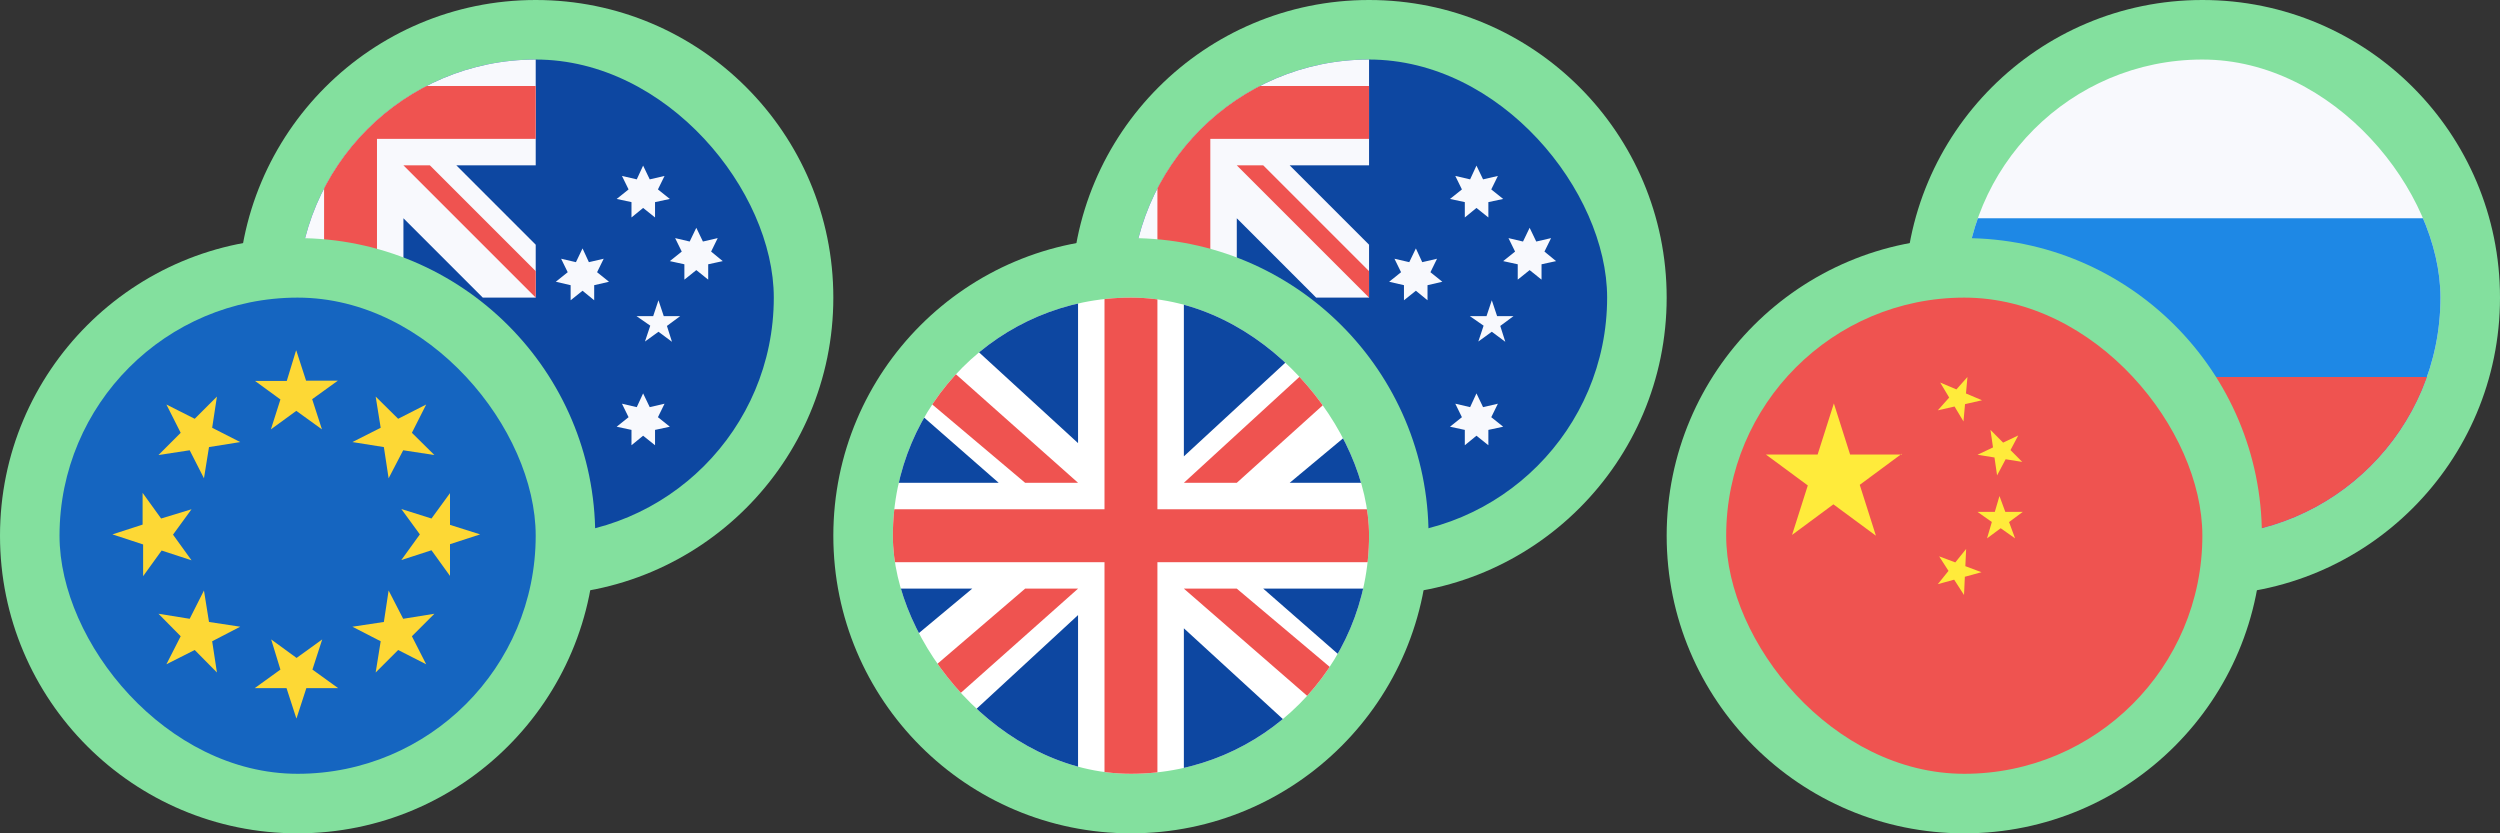<svg width="150" height="50" viewBox="0 0 150 50" fill="none" xmlns="http://www.w3.org/2000/svg">
<rect x="0" y="0" width="150" height="50" fill="#333333" stroke="none"/>
<circle cx="32.143" cy="17.857" r="17.857" fill="#83E09E"/>
<g clip-path="url(#clip0_43_16899)">
<path d="M17.857 3.572H46.429V32.143H17.857V3.572Z" fill="#0D47A1"/>
<path d="M32.143 9.921V3.572H17.857V17.857H24.206V13.095L28.968 17.857H32.143V14.683L27.381 9.921H32.143Z" fill="#F8F9FD"/>
<path d="M22.619 5.159V3.572H19.445V5.159H17.857V8.333H19.445V17.857H22.619V8.333H32.143V5.159H22.619Z" fill="#EF5350"/>
<path d="M32.143 16.27L25.794 9.921H24.206L32.143 17.857V16.27Z" fill="#EF5350"/>
<path d="M28.968 24.206L27.381 25V25.794H26.587L25.794 27.381L25 25.794H24.206V25L22.619 24.206L24.206 23.413V22.619H25L25.794 21.032L26.587 22.619H27.381V23.413L28.968 24.206Z" fill="#F8F9FD"/>
<path d="M38.587 23.603L38.984 24.429L39.873 24.222L39.476 25.032L40.191 25.603L39.302 25.794V26.714L38.587 26.143L37.889 26.714V25.794L37 25.603L37.714 25.032L37.318 24.222L38.206 24.429L38.587 23.603ZM34.952 14.905L35.333 15.73L36.222 15.524L35.825 16.333L36.54 16.905L35.651 17.111V18.016L34.952 17.445L34.238 18.016V17.111L33.349 16.905L34.063 16.333L33.667 15.524L34.556 15.73L34.952 14.905ZM38.587 9.937L38.984 10.762L39.873 10.556L39.476 11.365L40.191 11.937L39.302 12.127V13.048L38.587 12.476L37.889 13.048V12.127L37 11.937L37.714 11.365L37.318 10.556L38.206 10.762L38.587 9.937ZM41.778 13.667L42.175 14.492L43.063 14.286L42.667 15.095L43.365 15.667L42.492 15.857V16.778L41.778 16.206L41.063 16.778V15.857L40.191 15.667L40.905 15.095L40.508 14.286L41.381 14.492L41.778 13.667ZM39.508 18.016L39.825 18.968H40.81L40.016 19.556L40.318 20.508L39.508 19.905L38.698 20.492L39.016 19.54L38.191 18.968H39.191L39.508 18.016Z" fill="#F8F9FD"/>
</g>
<circle cx="17.857" cy="32.143" r="17.857" fill="#83E09E"/>
<g clip-path="url(#clip1_43_16899)">
<path d="M3.571 17.857H32.143V46.429H3.571V17.857Z" fill="#1565C0"/>
<path d="M17.778 21.032L18.365 22.841H20.27L18.73 23.952L19.317 25.762L17.778 24.651L16.254 25.762L16.825 23.968L15.302 22.857H17.206L17.762 21.032H17.778ZM9.984 24.27L11.682 25.127L13.016 23.794L12.73 25.667L14.413 26.524L12.54 26.825L12.238 28.698L11.381 27.016L9.508 27.302L10.841 25.968L9.984 24.27ZM6.746 32.063L8.556 31.476V29.571L9.667 31.111L11.492 30.555L10.381 32.079L11.492 33.619L9.698 33.032L8.587 34.571V32.667L6.746 32.063ZM9.984 39.857L10.841 38.175L9.508 36.825L11.381 37.127L12.238 35.429L12.54 37.318L14.413 37.603L12.73 38.476L13.016 40.349L11.682 39L9.984 39.857ZM17.778 43.095L17.191 41.286H15.286L16.825 40.175L16.27 38.365L17.794 39.476L19.333 38.365L18.746 40.175L20.286 41.286H18.381L17.794 43.095H17.778ZM25.571 39.857L23.889 39L22.54 40.349L22.841 38.476L21.143 37.603L23.032 37.318L23.317 35.429L24.191 37.127L26.064 36.825L24.714 38.175L25.571 39.857ZM28.809 32.063L27 32.651V34.556L25.889 33.016L24.079 33.603L25.191 32.063L24.079 30.54L25.889 31.111L27 29.587V31.492L28.809 32.063ZM25.571 24.27L24.714 25.968L26.064 27.302L24.191 27.016L23.317 28.698L23.032 26.825L21.143 26.524L22.841 25.667L22.54 23.794L23.889 25.127L25.571 24.27Z" fill="#FDD835"/>
</g>
<circle cx="82.143" cy="17.857" r="17.857" fill="#83E09E"/>
<g clip-path="url(#clip2_43_16899)">
<path d="M67.857 3.572H96.429V32.143H67.857V3.572Z" fill="#0D47A1"/>
<path d="M82.143 9.921V3.572H67.857V17.857H74.207V13.095L78.969 17.857H82.143V14.683L77.381 9.921H82.143Z" fill="#F8F9FD"/>
<path d="M72.619 5.159V3.572H69.445V5.159H67.857V8.333H69.445V17.857H72.619V8.333H82.143V5.159H72.619Z" fill="#EF5350"/>
<path d="M82.143 16.27L75.794 9.921H74.207L82.143 17.857V16.27Z" fill="#EF5350"/>
<path d="M78.969 24.206L77.381 25V25.794H76.588L75.794 27.381L75 25.794H74.207V25L72.619 24.206L74.207 23.413V22.619H75L75.794 21.032L76.588 22.619H77.381V23.413L78.969 24.206Z" fill="#F8F9FD"/>
<path d="M88.588 23.603L88.984 24.429L89.873 24.222L89.476 25.032L90.191 25.603L89.302 25.794V26.714L88.588 26.143L87.889 26.714V25.794L87 25.603L87.715 25.032L87.318 24.222L88.207 24.429L88.588 23.603ZM84.953 14.905L85.334 15.73L86.222 15.524L85.826 16.333L86.54 16.905L85.651 17.111V18.016L84.953 17.445L84.238 18.016V17.111L83.349 16.905L84.064 16.333L83.667 15.524L84.556 15.73L84.953 14.905ZM88.588 9.937L88.984 10.762L89.873 10.556L89.476 11.365L90.191 11.937L89.302 12.127V13.048L88.588 12.476L87.889 13.048V12.127L87 11.937L87.715 11.365L87.318 10.556L88.207 10.762L88.588 9.937ZM91.778 13.667L92.175 14.492L93.064 14.286L92.667 15.095L93.365 15.667L92.492 15.857V16.778L91.778 16.206L91.064 16.778V15.857L90.191 15.667L90.905 15.095L90.508 14.286L91.381 14.492L91.778 13.667ZM89.508 18.016L89.826 18.968H90.81L90.016 19.556L90.318 20.508L89.508 19.905L88.699 20.492L89.016 19.54L88.191 18.968H89.191L89.508 18.016Z" fill="#F8F9FD"/>
</g>
<circle cx="67.857" cy="32.143" r="17.857" fill="#83E09E"/>
<g clip-path="url(#clip3_43_16899)">
<path d="M53.572 17.857H82.143V46.429H53.572V17.857Z" fill="white"/>
<path d="M64.683 17.857H55.159L64.683 26.587V17.857ZM71.032 17.857V27.381L81.349 17.857H71.032ZM82.143 25L77.381 28.968H82.143V25ZM82.143 35.318H75.794L82.143 40.873V35.318ZM80.556 46.429L71.032 37.698V46.429H80.556ZM64.683 46.429V36.905L54.365 46.429H64.683ZM53.572 39.286L58.334 35.318H53.572V39.286ZM53.572 28.968H59.921L53.572 23.413V28.968Z" fill="#0D47A1"/>
<path d="M64.683 28.968L43.254 9.921V13.571L61.508 28.968H64.683ZM66.27 30.556V17.857H69.445V30.556H82.143V33.73H69.445V46.429H66.27V33.73H53.572V30.556H66.27ZM39.286 54.365L61.508 35.318H64.683L43.254 54.365H39.286ZM71.032 28.968L90.079 11.508H93.572L74.207 28.968H71.032ZM74.207 35.318H71.032L89.286 51.191V48.016L74.207 35.318Z" fill="#EF5350"/>
</g>
<circle cx="132.143" cy="17.857" r="17.857" fill="#83E09E"/>
<g clip-path="url(#clip4_43_16899)">
<path d="M117.857 3.572H146.428V32.143H117.857V3.572Z" fill="#F8F9FD"/>
<path d="M117.857 13.095H146.428V32.143H117.857V13.095Z" fill="#1E88E5"/>
<path d="M117.857 22.619H146.428V32.143H117.857V22.619Z" fill="#EF5350"/>
</g>
<circle cx="117.857" cy="32.143" r="17.857" fill="#83E09E"/>
<g clip-path="url(#clip5_43_16899)">
<path d="M103.571 17.857H132.143V46.429H103.571V17.857Z" fill="#EF5350"/>
<path d="M114.111 27.222L107.524 32.095L110.032 24.206L112.555 32.143L105.952 27.27H114.111V27.222ZM116.412 22.953L118.92 24.016L116.27 24.619L118.047 22.619L117.809 25.286L116.412 22.953ZM119.428 25.794L121.333 27.714L118.651 27.286L121.095 26.127L119.825 28.524L119.428 25.794ZM119.968 29.762L120.905 32.302L118.651 30.714H121.365L119.222 32.302L119.968 29.762ZM117.968 32.937L117.841 35.699L116.349 33.381L118.889 34.333L116.27 35.048L117.968 32.937Z" fill="#FFEB3B"/>
</g>
<defs>
<clipPath id="clip0_43_16899">
<rect x="17.857" y="3.572" width="28.571" height="28.571" rx="14.286" fill="white"/>
</clipPath>
<clipPath id="clip1_43_16899">
<rect x="3.571" y="17.857" width="28.571" height="28.571" rx="14.286" fill="white"/>
</clipPath>
<clipPath id="clip2_43_16899">
<rect x="67.857" y="3.572" width="28.571" height="28.571" rx="14.286" fill="white"/>
</clipPath>
<clipPath id="clip3_43_16899">
<rect x="53.572" y="17.857" width="28.571" height="28.571" rx="14.286" fill="white"/>
</clipPath>
<clipPath id="clip4_43_16899">
<rect x="117.857" y="3.572" width="28.571" height="28.571" rx="14.286" fill="white"/>
</clipPath>
<clipPath id="clip5_43_16899">
<rect x="103.571" y="17.857" width="28.571" height="28.571" rx="14.286" fill="white"/>
</clipPath>
</defs>
</svg>
